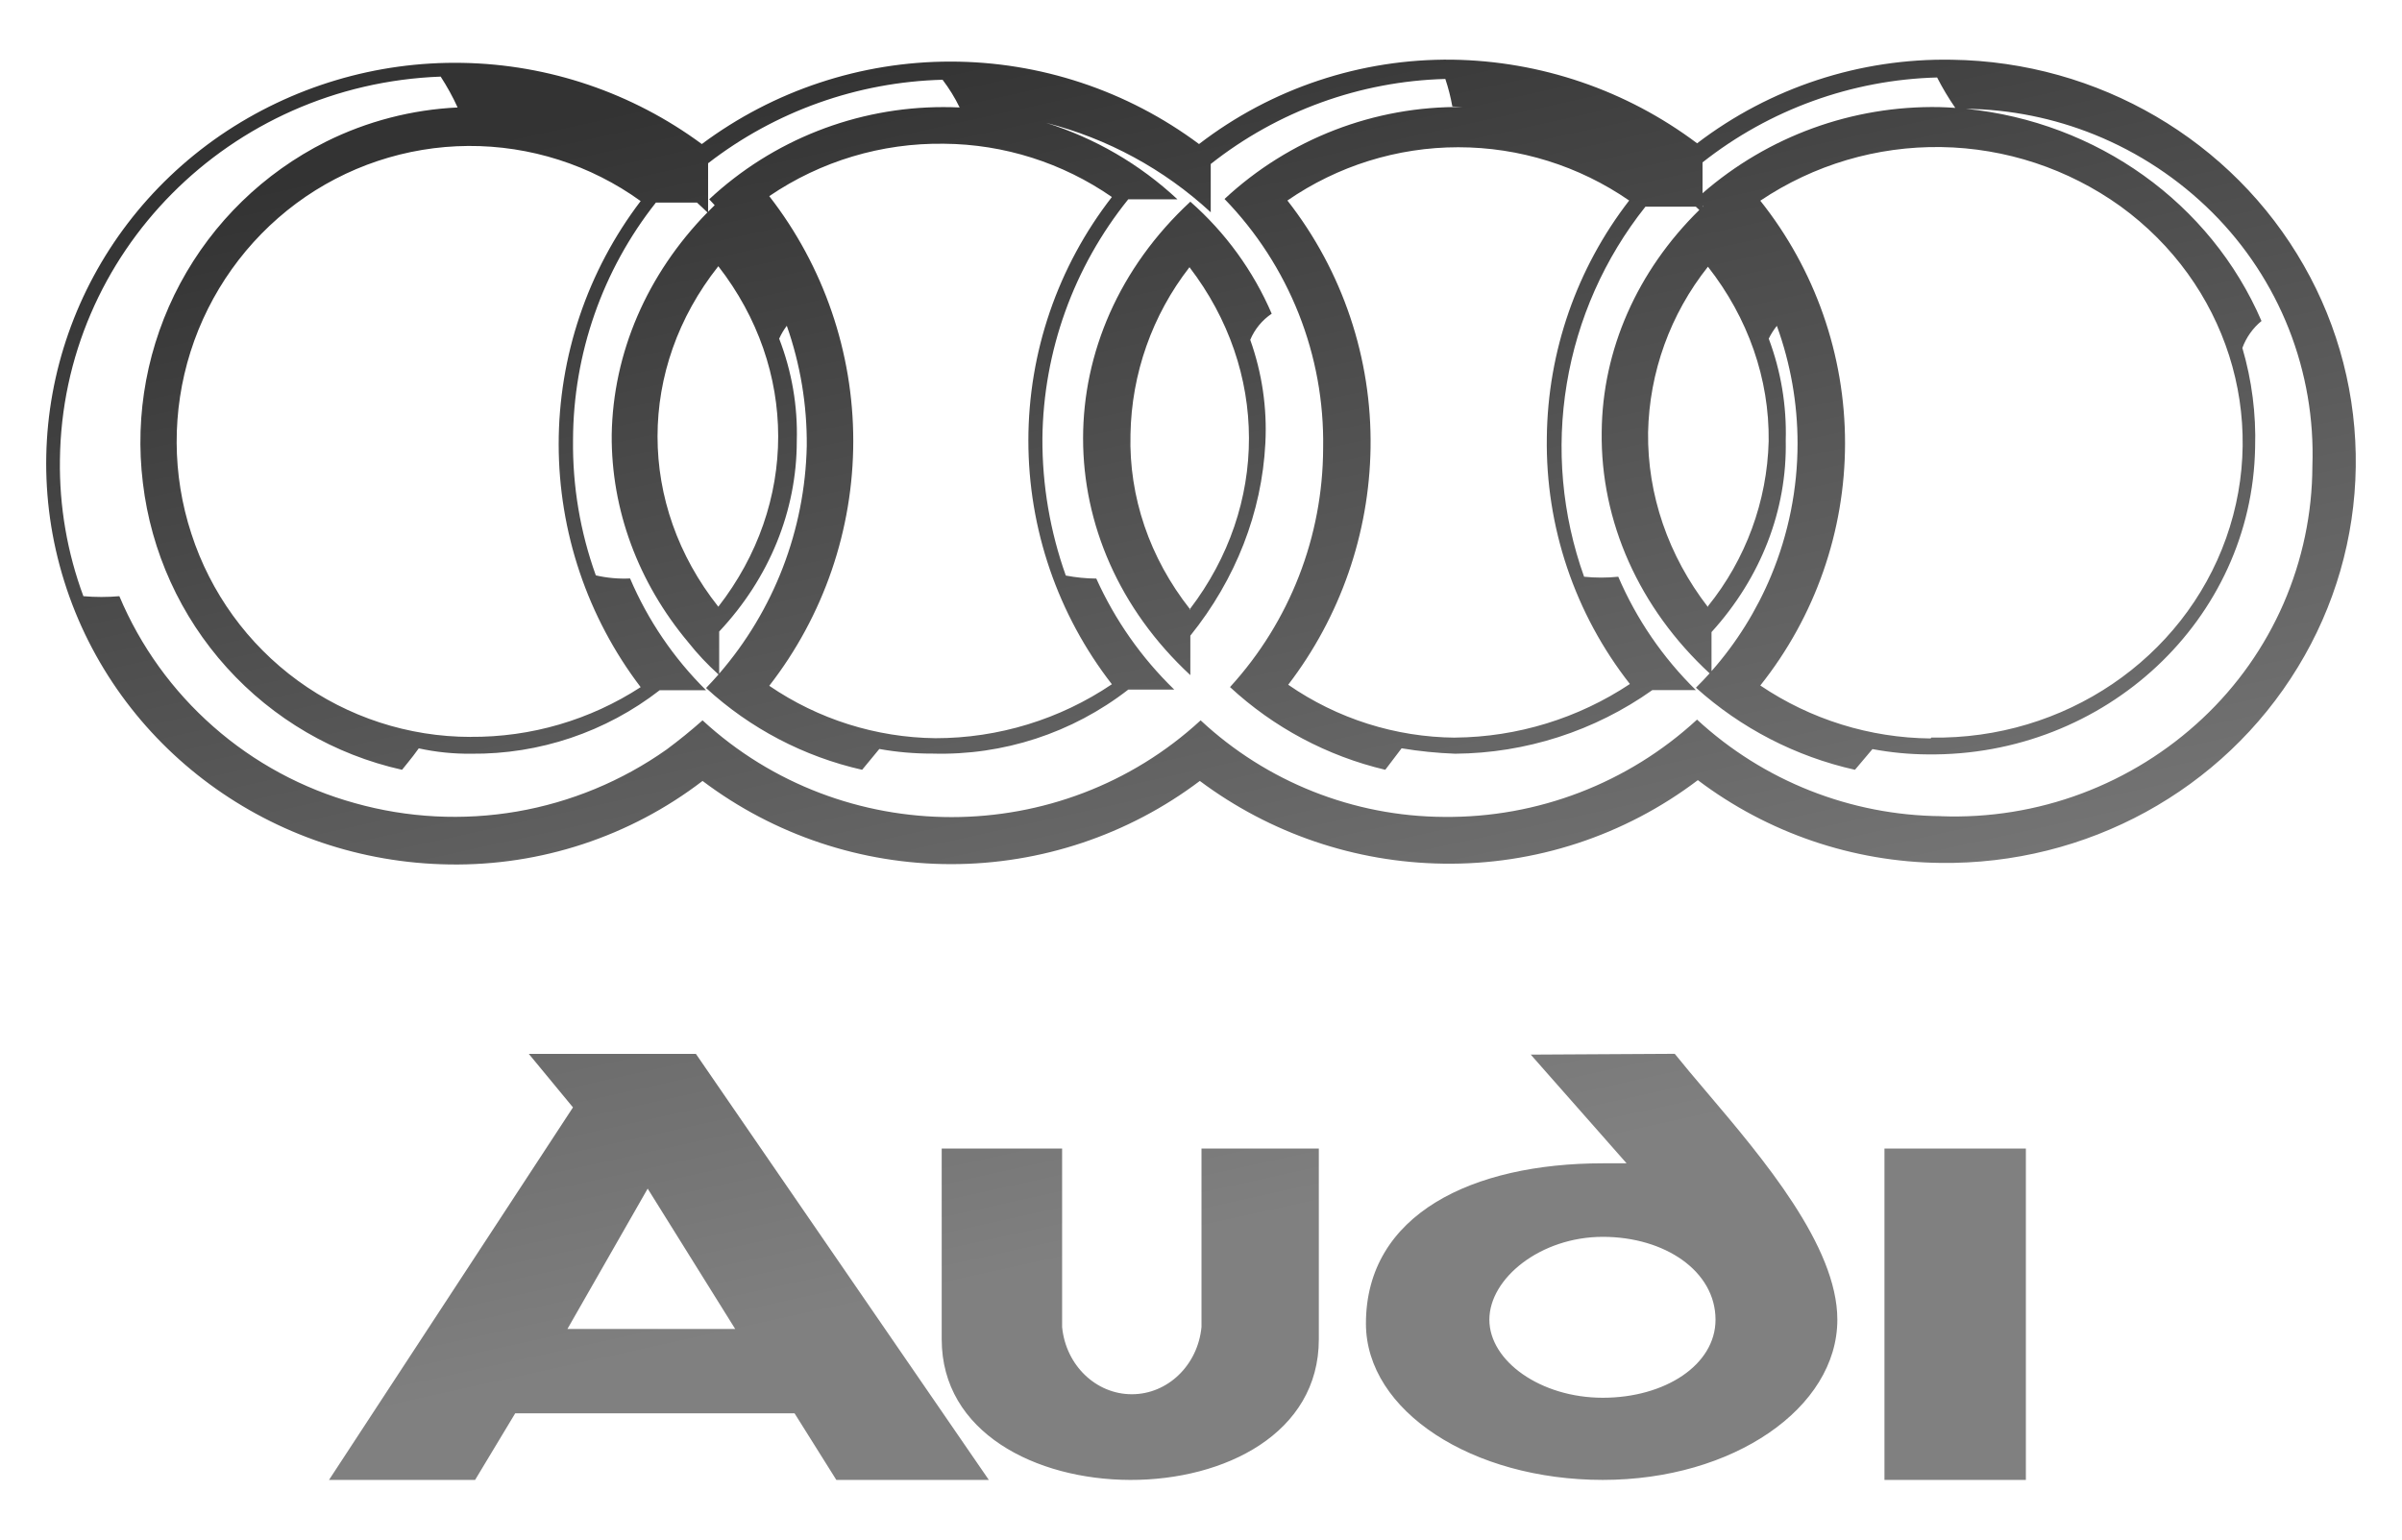 <svg width="39" height="25" viewBox="0 0 39 25" fill="none" xmlns="http://www.w3.org/2000/svg">
<path fill-rule="evenodd" clip-rule="evenodd" d="M9.303 17.982L8.586 17.113H11.299L16.055 24.031H13.579L12.901 22.95H8.365L7.714 24.031H5.342L9.303 17.982ZM9.213 21.58L9.213 21.581V21.58H9.213ZM9.213 21.58L10.516 19.301L11.937 21.58H9.213ZM27.555 2.327C28.741 1.421 30.199 0.943 31.692 0.97H31.693C34.069 1.004 36.247 2.277 37.406 4.311C37.975 5.307 38.266 6.438 38.249 7.585C38.233 8.732 37.908 9.853 37.31 10.832C36.093 12.834 33.879 14.045 31.503 14.012C30.081 13.996 28.701 13.525 27.567 12.668C26.378 13.57 24.921 14.048 23.429 14.024C22.004 14.004 20.622 13.534 19.481 12.681C18.319 13.558 16.901 14.032 15.444 14.032C13.987 14.032 12.57 13.558 11.407 12.681C10.229 13.584 8.779 14.061 7.295 14.037C4.415 13.996 1.89 12.141 1.044 9.442C0.197 6.741 1.222 3.815 3.582 2.195C4.738 1.406 6.111 0.995 7.511 1.021C8.911 1.046 10.268 1.507 11.395 2.339C12.561 1.47 13.977 1 15.431 1C16.886 1 18.302 1.47 19.468 2.339C20.646 1.433 22.095 0.951 23.581 0.969C25.016 0.99 26.408 1.465 27.555 2.327ZM27.554 11.685C28.633 12.682 30.046 13.24 31.515 13.253L31.516 13.254C32.294 13.283 33.07 13.158 33.799 12.885C34.528 12.612 35.195 12.198 35.762 11.665C36.323 11.139 36.77 10.505 37.077 9.8C37.383 9.095 37.543 8.335 37.545 7.567C37.572 6.806 37.441 6.048 37.162 5.339C36.882 4.631 36.459 3.988 35.92 3.45C35.374 2.906 34.724 2.476 34.01 2.187C33.345 1.918 32.637 1.776 31.921 1.767C34.043 1.979 35.892 3.293 36.719 5.213H36.718C36.578 5.328 36.471 5.479 36.408 5.65C36.562 6.175 36.632 6.722 36.615 7.269C36.565 10.059 34.187 12.286 31.293 12.25C30.994 12.248 30.696 12.219 30.402 12.164L30.118 12.5C29.157 12.285 28.268 11.826 27.536 11.167C27.612 11.091 27.686 11.014 27.758 10.934C26.614 9.876 25.985 8.468 26.006 7.012C26.017 5.68 26.583 4.4 27.591 3.409C27.572 3.391 27.553 3.374 27.534 3.356H26.716C26.053 4.19 25.613 5.18 25.439 6.231C25.264 7.283 25.361 8.361 25.72 9.365C25.904 9.384 26.09 9.384 26.275 9.365C26.571 10.055 26.999 10.68 27.535 11.206H26.828C25.892 11.87 24.774 12.23 23.627 12.239C23.335 12.228 23.045 12.199 22.757 12.151L22.492 12.5C21.55 12.277 20.681 11.814 19.971 11.157C20.941 10.096 21.48 8.712 21.483 7.275C21.496 6.529 21.361 5.787 21.086 5.093C20.811 4.4 20.402 3.767 19.882 3.231C20.931 2.254 22.316 1.719 23.75 1.738C23.694 1.734 23.638 1.731 23.581 1.729C23.554 1.577 23.516 1.428 23.467 1.282C22.081 1.319 20.745 1.804 19.658 2.663V3.447C18.897 2.744 17.977 2.248 16.986 1.995C17.774 2.242 18.503 2.663 19.117 3.236H18.319C17.432 4.337 16.941 5.703 16.925 7.116C16.921 7.876 17.05 8.63 17.305 9.346C17.468 9.377 17.634 9.394 17.8 9.395C18.105 10.071 18.534 10.682 19.066 11.198H18.319C17.411 11.903 16.287 12.27 15.138 12.237C14.85 12.238 14.561 12.213 14.277 12.162L13.998 12.5C13.052 12.286 12.178 11.828 11.464 11.172C11.533 11.1 11.601 11.027 11.666 10.952C11.487 10.791 11.323 10.617 11.177 10.432C10.36 9.458 9.923 8.275 9.932 7.061C9.953 5.731 10.505 4.453 11.486 3.449C11.431 3.395 11.374 3.342 11.317 3.29H10.649C9.782 4.387 9.308 5.744 9.304 7.142C9.295 7.892 9.42 8.637 9.674 9.343C9.856 9.385 10.043 9.402 10.23 9.393C10.52 10.072 10.939 10.689 11.464 11.208H10.711C9.836 11.887 8.758 12.25 7.65 12.239C7.365 12.242 7.078 12.213 6.799 12.152C6.742 12.234 6.68 12.311 6.62 12.386V12.386C6.588 12.425 6.558 12.463 6.528 12.5C5.431 12.255 4.436 11.675 3.683 10.841C2.929 10.007 2.453 8.959 2.32 7.843C2.183 6.726 2.395 5.594 2.926 4.602C3.458 3.61 4.283 2.807 5.29 2.302C5.96 1.968 6.69 1.78 7.43 1.745C7.352 1.572 7.259 1.405 7.155 1.244C3.73 1.37 1.012 4.108 0.973 7.466C0.962 8.221 1.091 8.972 1.354 9.681C1.548 9.698 1.744 9.698 1.938 9.681C2.28 10.494 2.802 11.218 3.465 11.8C4.127 12.383 4.913 12.807 5.764 13.042C6.619 13.282 7.517 13.328 8.392 13.178C9.267 13.027 10.098 12.683 10.823 12.171C11.025 12.021 11.22 11.863 11.407 11.697C13.679 13.792 17.222 13.792 19.494 11.697C20.566 12.697 21.976 13.257 23.442 13.265C24.964 13.282 26.435 12.717 27.554 11.685ZM11.677 10.939C12.566 9.912 13.07 8.605 13.099 7.242C13.105 6.571 12.993 5.911 12.775 5.29C12.726 5.355 12.685 5.424 12.652 5.497H12.65C12.856 6.028 12.954 6.594 12.937 7.163C12.937 8.292 12.493 9.386 11.677 10.255V10.939ZM11.604 3.332C11.575 3.299 11.545 3.268 11.515 3.236C12.546 2.274 13.905 1.739 15.316 1.739C15.405 1.739 15.493 1.741 15.581 1.745C15.505 1.587 15.411 1.436 15.304 1.295C13.923 1.331 12.589 1.806 11.497 2.651V3.438C11.532 3.402 11.568 3.367 11.604 3.332ZM27.643 3.359C27.646 3.356 27.648 3.353 27.651 3.351C27.648 3.348 27.646 3.345 27.643 3.342V3.359ZM28.85 5.291C28.798 5.356 28.754 5.426 28.718 5.499C28.916 6.026 29.01 6.587 28.994 7.151C29.018 8.28 28.592 9.38 27.789 10.264V10.898C28.194 10.439 28.521 9.915 28.757 9.348C29.04 8.667 29.186 7.937 29.186 7.2C29.186 6.548 29.072 5.903 28.85 5.291ZM31.488 1.739C31.575 1.741 31.661 1.746 31.747 1.752C31.638 1.594 31.539 1.429 31.452 1.258C30.067 1.295 28.73 1.779 27.643 2.637V3.138C28.706 2.212 30.076 1.713 31.488 1.739ZM24.854 17.125L26.41 18.89H26.024C23.909 18.89 22.178 19.715 22.178 21.492C22.178 22.915 23.909 24.031 26.024 24.031C28.139 24.031 29.832 22.863 29.832 21.429C29.832 20.235 28.626 18.813 27.704 17.726V17.726L27.703 17.725C27.517 17.506 27.343 17.3 27.192 17.112L24.854 17.125ZM27.854 21.429C27.854 22.165 27.032 22.697 26.024 22.697C25.015 22.697 24.182 22.102 24.182 21.429C24.182 20.756 25.015 20.084 26.024 20.084C27.032 20.084 27.854 20.641 27.854 21.429ZM18.377 22.64C18.959 22.64 19.448 22.169 19.508 21.549V18.65H21.413V21.748C21.413 24.806 15.29 24.779 15.29 21.748V18.65H17.245V21.549C17.305 22.169 17.794 22.64 18.377 22.64ZM32.893 18.65H30.597V24.031H32.893V18.65ZM7.639 11.966C6.631 11.965 5.65 11.646 4.836 11.053C4.022 10.46 3.417 9.624 3.107 8.666C2.793 7.707 2.789 6.673 3.094 5.71C3.4 4.748 4 3.905 4.811 3.302C5.618 2.704 6.595 2.377 7.601 2.37C8.606 2.364 9.587 2.677 10.402 3.265C9.538 4.4 9.071 5.786 9.071 7.211C9.071 8.637 9.538 10.023 10.402 11.158C9.58 11.692 8.619 11.973 7.639 11.965V11.966ZM11.663 9.852C10.347 8.192 10.347 5.983 11.663 4.323C12.959 5.989 12.959 8.186 11.663 9.852ZM20.648 5.094C20.493 5.198 20.372 5.345 20.3 5.517H20.299C20.491 6.055 20.575 6.625 20.545 7.196C20.488 8.32 20.065 9.405 19.327 10.322V10.963C17.005 8.81 17.005 5.428 19.327 3.275C19.897 3.776 20.348 4.397 20.648 5.094ZM19.32 9.89L19.328 9.899H19.313L19.32 9.89ZM19.313 4.339C20.598 6.015 20.601 8.212 19.32 9.89C18.665 9.059 18.328 8.066 18.355 7.055C18.372 6.07 18.708 5.116 19.313 4.339ZM23.627 11.978C22.657 11.97 21.713 11.671 20.916 11.119C21.762 10.014 22.231 8.667 22.253 7.276C22.276 5.821 21.8 4.402 20.903 3.256C21.719 2.693 22.686 2.391 23.677 2.391C24.669 2.391 25.636 2.693 26.452 3.256C25.6 4.358 25.131 5.707 25.115 7.1C25.092 8.55 25.568 9.965 26.464 11.107C25.623 11.665 24.637 11.968 23.628 11.977L23.627 11.978ZM31.346 11.991C30.36 11.982 29.398 11.683 28.581 11.131C29.472 10.012 29.957 8.625 29.957 7.195C29.957 5.765 29.472 4.378 28.581 3.259C29.449 2.676 30.474 2.372 31.519 2.388C32.564 2.404 33.579 2.74 34.428 3.349C36.15 4.598 36.843 6.773 36.144 8.739C35.445 10.704 33.513 12.012 31.358 11.977L31.346 11.991ZM26.759 7.023C26.747 8.032 27.086 9.022 27.731 9.858V9.844C28.345 9.083 28.692 8.141 28.717 7.163C28.729 6.152 28.384 5.164 27.731 4.331C27.121 5.098 26.779 6.043 26.759 7.023ZM12.49 11.136C13.286 11.68 14.225 11.976 15.189 11.987C16.21 11.987 17.207 11.682 18.053 11.111C17.174 9.979 16.697 8.587 16.697 7.155C16.697 5.722 17.174 4.33 18.053 3.199C17.252 2.644 16.303 2.342 15.329 2.334C14.317 2.319 13.326 2.616 12.49 3.185C13.374 4.322 13.854 5.721 13.854 7.16C13.854 8.6 13.374 9.999 12.49 11.136Z" fill="url(#paint0_linear_2_908)"/>
<defs>
<linearGradient id="paint0_linear_2_908" x1="13.641" y1="0.969" x2="17.936" y2="20.371" gradientUnits="userSpaceOnUse">
<stop stop-color="#333333"/>
<stop offset="1" stop-color="#808080"/>
</linearGradient>
</defs>
</svg>
